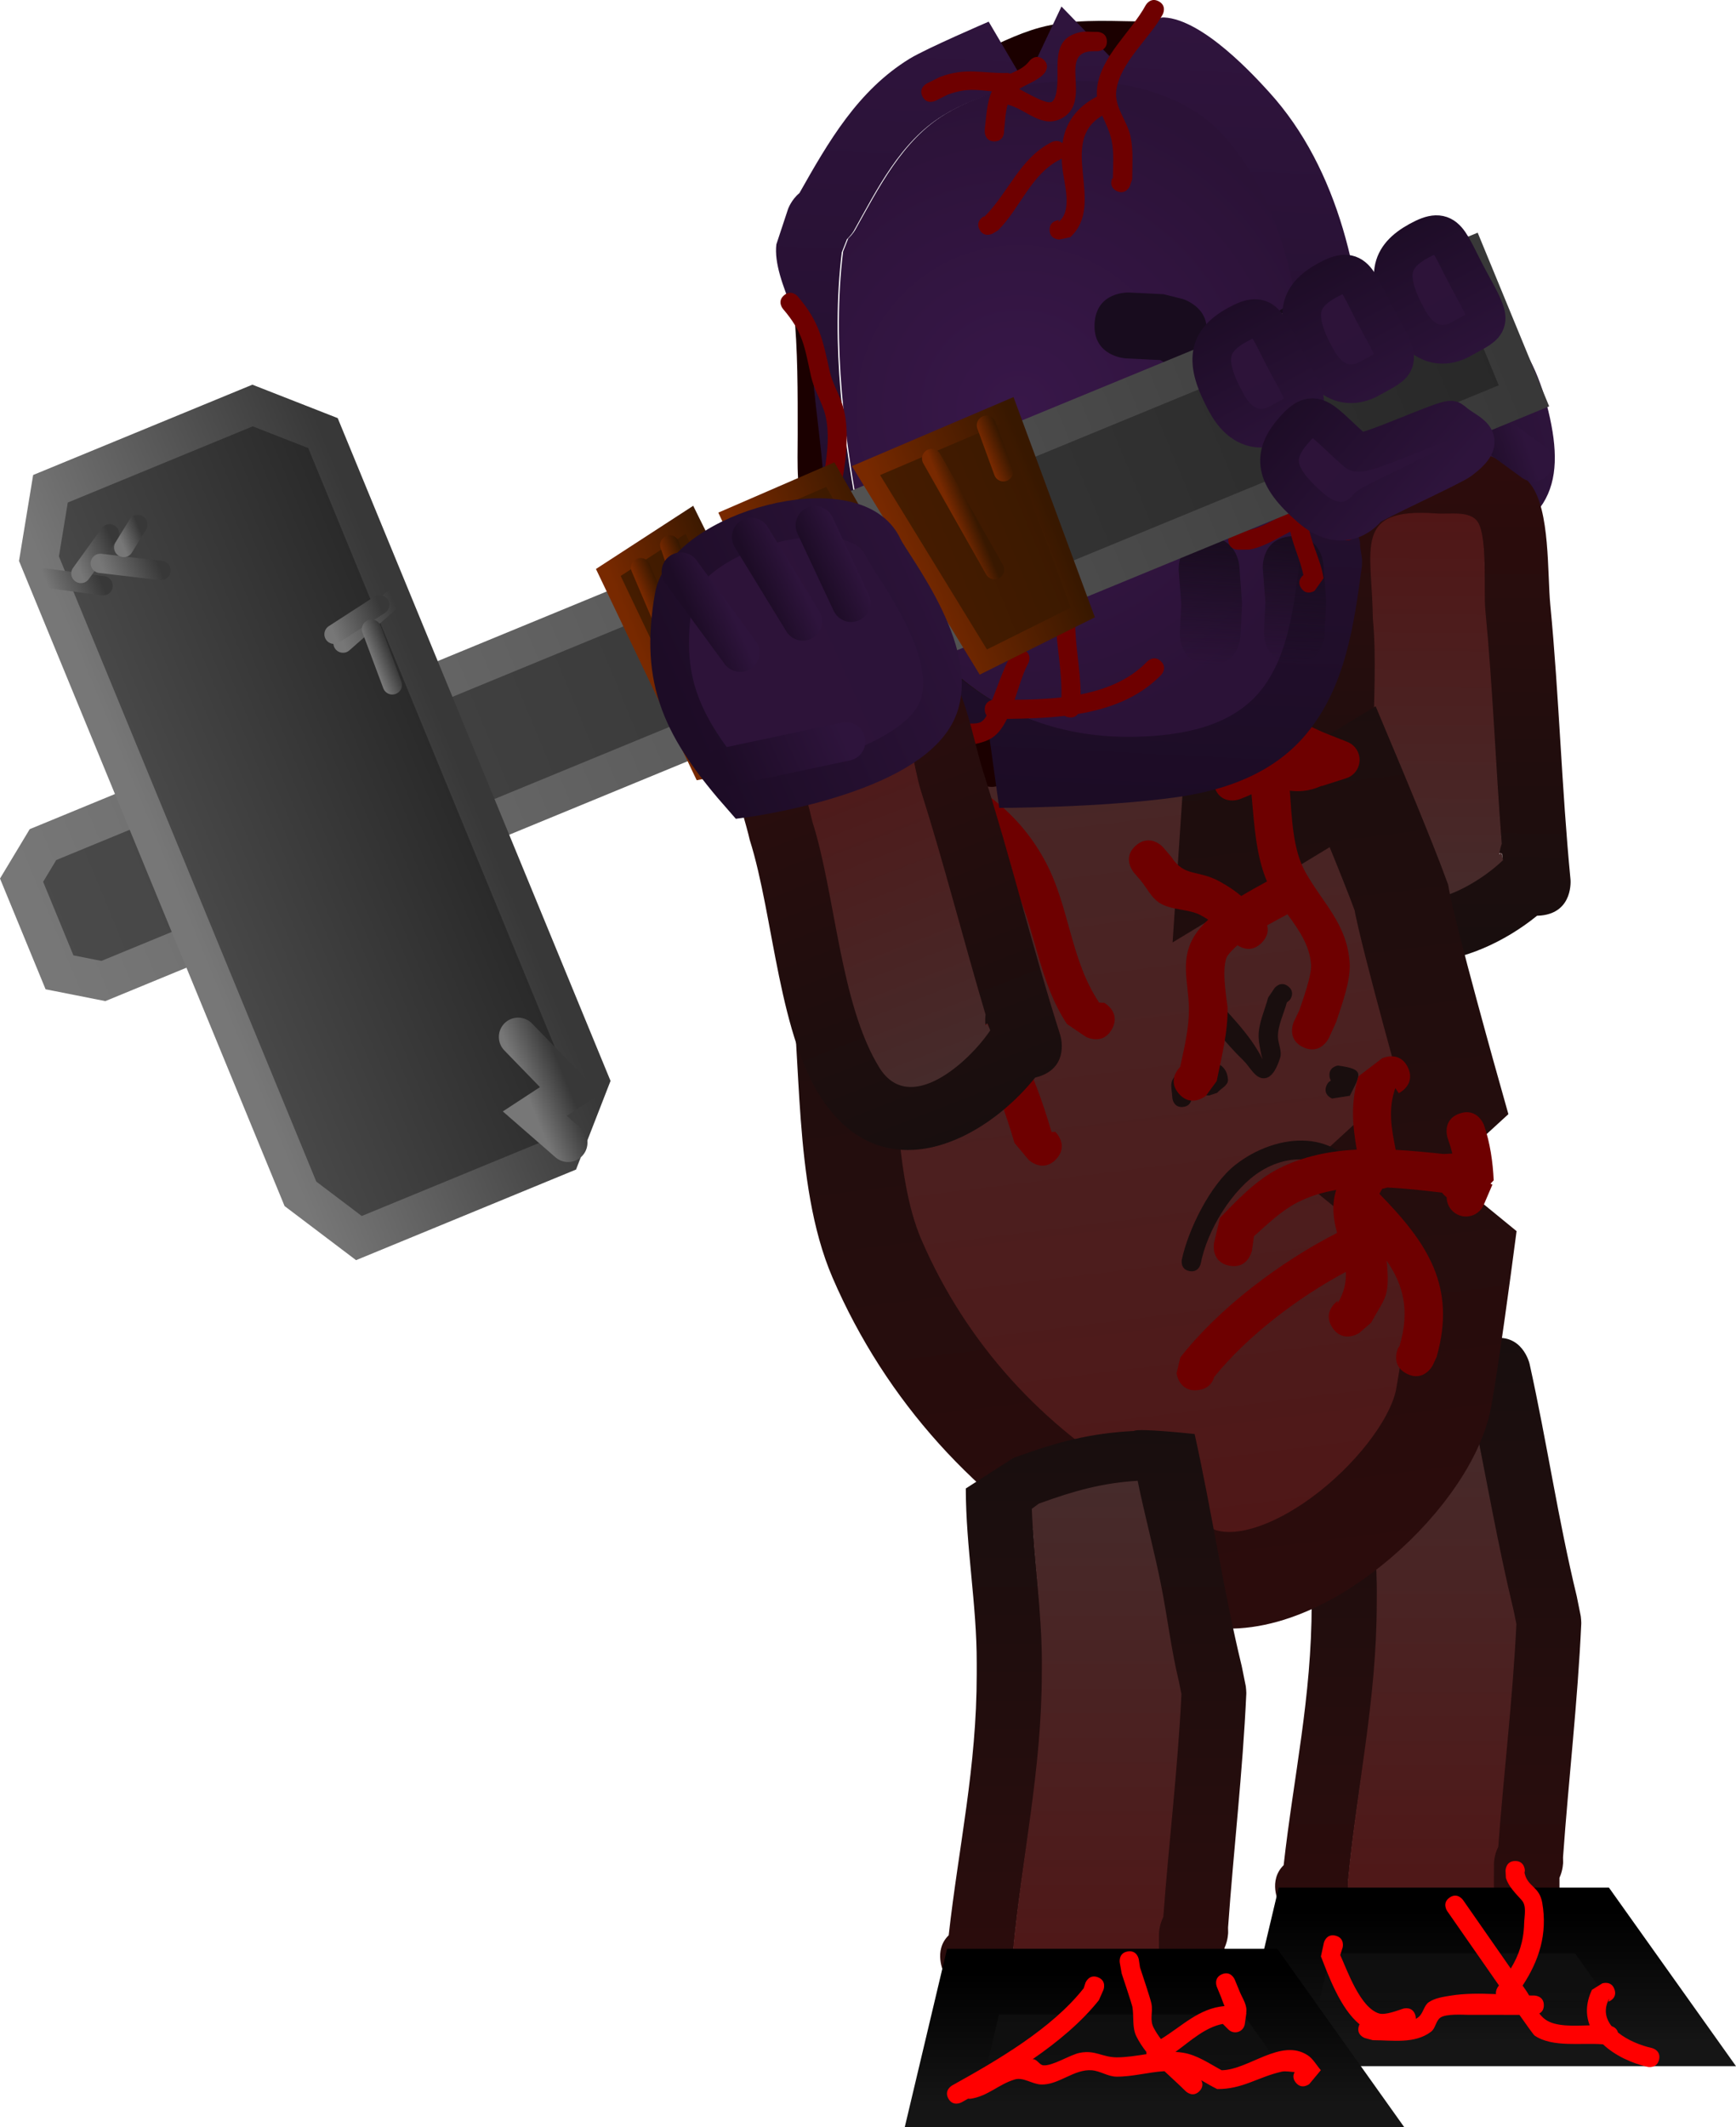 <svg version="1.1" xmlns="http://www.w3.org/2000/svg" xmlns:xlink="http://www.w3.org/1999/xlink" width="224.591" height="275.123" viewBox="0,0,224.591,275.123"><defs><linearGradient x1="325.975" y1="21.462" x2="353.26" y2="14.859" gradientUnits="userSpaceOnUse" id="color-1"><stop offset="0" stop-color="#2d1339"/><stop offset="1" stop-color="#2c1339"/></linearGradient><linearGradient x1="325.975" y1="21.462" x2="353.26" y2="14.859" gradientUnits="userSpaceOnUse" id="color-2"><stop offset="0" stop-color="#1d0c26"/><stop offset="1" stop-color="#2e143c"/></linearGradient><linearGradient x1="338.924" y1="88.063" x2="339.206" y2="21.141" gradientUnits="userSpaceOnUse" id="color-3"><stop offset="0" stop-color="#180e0e"/><stop offset="1" stop-color="#2e0c0c"/></linearGradient><linearGradient x1="338.851" y1="79.988" x2="339.062" y2="29.946" gradientUnits="userSpaceOnUse" id="color-4"><stop offset="0" stop-color="#462b2b"/><stop offset="1" stop-color="#501616"/></linearGradient><linearGradient x1="343.531" y1="21.01" x2="349.856" y2="18.794" gradientUnits="userSpaceOnUse" id="color-5"><stop offset="0" stop-color="#1d0c26"/><stop offset="1" stop-color="#2e143c"/></linearGradient><linearGradient x1="337.859" y1="136.636" x2="337.859" y2="220.538" gradientUnits="userSpaceOnUse" id="color-6"><stop offset="0" stop-color="#180e0e"/><stop offset="1" stop-color="#2e0c0c"/></linearGradient><linearGradient x1="338.358" y1="146.054" x2="338.358" y2="212.522" gradientUnits="userSpaceOnUse" id="color-7"><stop offset="0" stop-color="#462b2b"/><stop offset="1" stop-color="#501616"/></linearGradient><linearGradient x1="350.851" y1="210.755" x2="350.851" y2="227.81" gradientUnits="userSpaceOnUse" id="color-8"><stop offset="0" stop-color="#0d0d0d"/><stop offset="1" stop-color="#111111"/></linearGradient><linearGradient x1="350.851" y1="210.755" x2="350.851" y2="227.81" gradientUnits="userSpaceOnUse" id="color-9"><stop offset="0" stop-color="#000000"/><stop offset="1" stop-color="#151515"/></linearGradient><linearGradient x1="291.833" y1="35.218" x2="308.312" y2="168.572" gradientUnits="userSpaceOnUse" id="color-10"><stop offset="0" stop-color="#462b2b"/><stop offset="1" stop-color="#501616"/></linearGradient><linearGradient x1="292.022" y1="35.195" x2="308.501" y2="168.548" gradientUnits="userSpaceOnUse" id="color-11"><stop offset="0" stop-color="#190e0e"/><stop offset="1" stop-color="#2b0c0c"/></linearGradient><linearGradient x1="293.783" y1="-34.254" x2="288.811" y2="66.781" gradientUnits="userSpaceOnUse" id="color-12"><stop offset="0" stop-color="#2f143d"/><stop offset="1" stop-color="#1c0c25"/></linearGradient><radialGradient cx="284.988" cy="16.424" r="42.252" gradientUnits="userSpaceOnUse" id="color-13"><stop offset="0" stop-color="#381749"/><stop offset="1" stop-color="#2b1237"/></radialGradient><linearGradient x1="309.989" y1="33.176" x2="309.18" y2="49.603" gradientUnits="userSpaceOnUse" id="color-14"><stop offset="0" stop-color="#180c1e"/><stop offset="1" stop-color="#180c1e" stop-opacity="0"/></linearGradient><linearGradient x1="320.871" y1="32.966" x2="320.062" y2="49.394" gradientUnits="userSpaceOnUse" id="color-15"><stop offset="0" stop-color="#180c1e"/><stop offset="1" stop-color="#180c1e" stop-opacity="0"/></linearGradient><linearGradient x1="158.336" y1="83.404" x2="346.575" y2="5.888" gradientUnits="userSpaceOnUse" id="color-16"><stop offset="0" stop-color="#4a4a4a"/><stop offset="1" stop-color="#282828"/></linearGradient><linearGradient x1="158.336" y1="83.404" x2="346.575" y2="5.888" gradientUnits="userSpaceOnUse" id="color-17"><stop offset="0" stop-color="#777777"/><stop offset="1" stop-color="#383838"/></linearGradient><linearGradient x1="175.117" y1="77.113" x2="212.25" y2="61.822" gradientUnits="userSpaceOnUse" id="color-18"><stop offset="0" stop-color="#4a4a4a"/><stop offset="1" stop-color="#282828"/></linearGradient><linearGradient x1="175.117" y1="77.113" x2="212.25" y2="61.822" gradientUnits="userSpaceOnUse" id="color-19"><stop offset="0" stop-color="#777777"/><stop offset="1" stop-color="#383838"/></linearGradient><linearGradient x1="159.542" y1="40.129" x2="165.697" y2="37.594" gradientUnits="userSpaceOnUse" id="color-20"><stop offset="0" stop-color="#777777"/><stop offset="1" stop-color="#383838"/></linearGradient><linearGradient x1="162.926" y1="36.244" x2="167.897" y2="34.196" gradientUnits="userSpaceOnUse" id="color-21"><stop offset="0" stop-color="#777777"/><stop offset="1" stop-color="#383838"/></linearGradient><linearGradient x1="166.797" y1="38.249" x2="173.189" y2="35.617" gradientUnits="userSpaceOnUse" id="color-22"><stop offset="0" stop-color="#777777"/><stop offset="1" stop-color="#383838"/></linearGradient><linearGradient x1="168.706" y1="33.473" x2="171.31" y2="32.4" gradientUnits="userSpaceOnUse" id="color-23"><stop offset="0" stop-color="#777777"/><stop offset="1" stop-color="#383838"/></linearGradient><linearGradient x1="196.932" y1="45.482" x2="204.507" y2="42.362" gradientUnits="userSpaceOnUse" id="color-24"><stop offset="0" stop-color="#777777"/><stop offset="1" stop-color="#383838"/></linearGradient><linearGradient x1="196.061" y1="45.05" x2="202.453" y2="42.418" gradientUnits="userSpaceOnUse" id="color-25"><stop offset="0" stop-color="#777777"/><stop offset="1" stop-color="#383838"/></linearGradient><linearGradient x1="201.346" y1="49.063" x2="203.658" y2="48.111" gradientUnits="userSpaceOnUse" id="color-26"><stop offset="0" stop-color="#777777"/><stop offset="1" stop-color="#383838"/></linearGradient><linearGradient x1="248.363" y1="40.239" x2="257.359" y2="36.534" gradientUnits="userSpaceOnUse" id="color-27"><stop offset="0" stop-color="#777777"/><stop offset="1" stop-color="#383838"/></linearGradient><linearGradient x1="254.469" y1="37.586" x2="259.441" y2="35.539" gradientUnits="userSpaceOnUse" id="color-28"><stop offset="0" stop-color="#777777"/><stop offset="1" stop-color="#383838"/></linearGradient><linearGradient x1="258.668" y1="39.041" x2="266.243" y2="35.921" gradientUnits="userSpaceOnUse" id="color-29"><stop offset="0" stop-color="#777777"/><stop offset="1" stop-color="#383838"/></linearGradient><linearGradient x1="237.202" y1="50.787" x2="250.696" y2="45.231" gradientUnits="userSpaceOnUse" id="color-30"><stop offset="0" stop-color="#461c00"/><stop offset="1" stop-color="#3b1900"/></linearGradient><linearGradient x1="237.202" y1="50.787" x2="250.696" y2="45.231" gradientUnits="userSpaceOnUse" id="color-31"><stop offset="0" stop-color="#782900"/><stop offset="1" stop-color="#381800"/></linearGradient><linearGradient x1="253.641" y1="44.987" x2="270.212" y2="38.163" gradientUnits="userSpaceOnUse" id="color-32"><stop offset="0" stop-color="#461c00"/><stop offset="1" stop-color="#3b1900"/></linearGradient><linearGradient x1="253.641" y1="44.987" x2="270.212" y2="38.163" gradientUnits="userSpaceOnUse" id="color-33"><stop offset="0" stop-color="#782900"/><stop offset="1" stop-color="#381800"/></linearGradient><linearGradient x1="270.539" y1="37.613" x2="289.004" y2="30.01" gradientUnits="userSpaceOnUse" id="color-34"><stop offset="0" stop-color="#461c00"/><stop offset="1" stop-color="#3b1900"/></linearGradient><linearGradient x1="270.539" y1="37.613" x2="289.004" y2="30.01" gradientUnits="userSpaceOnUse" id="color-35"><stop offset="0" stop-color="#782900"/><stop offset="1" stop-color="#381800"/></linearGradient><linearGradient x1="256.085" y1="42.181" x2="259.162" y2="40.914" gradientUnits="userSpaceOnUse" id="color-36"><stop offset="0" stop-color="#782900"/><stop offset="1" stop-color="#381800"/></linearGradient><linearGradient x1="264.558" y1="45.198" x2="266.87" y2="44.246" gradientUnits="userSpaceOnUse" id="color-37"><stop offset="0" stop-color="#782900"/><stop offset="1" stop-color="#381800"/></linearGradient><linearGradient x1="276.534" y1="30.576" x2="278.846" y2="29.624" gradientUnits="userSpaceOnUse" id="color-38"><stop offset="0" stop-color="#782900"/><stop offset="1" stop-color="#381800"/></linearGradient><linearGradient x1="280.656" y1="22.096" x2="282.967" y2="21.144" gradientUnits="userSpaceOnUse" id="color-39"><stop offset="0" stop-color="#782900"/><stop offset="1" stop-color="#381800"/></linearGradient><linearGradient x1="238.783" y1="46.814" x2="241.094" y2="45.862" gradientUnits="userSpaceOnUse" id="color-40"><stop offset="0" stop-color="#782900"/><stop offset="1" stop-color="#381800"/></linearGradient><linearGradient x1="248.712" y1="53.108" x2="251.023" y2="52.156" gradientUnits="userSpaceOnUse" id="color-41"><stop offset="0" stop-color="#782900"/><stop offset="1" stop-color="#381800"/></linearGradient><linearGradient x1="239.249" y1="36.516" x2="241.56" y2="35.564" gradientUnits="userSpaceOnUse" id="color-42"><stop offset="0" stop-color="#782900"/><stop offset="1" stop-color="#381800"/></linearGradient><linearGradient x1="221.348" y1="105.386" x2="226.319" y2="103.339" gradientUnits="userSpaceOnUse" id="color-43"><stop offset="0" stop-color="#777777"/><stop offset="1" stop-color="#383838"/></linearGradient><linearGradient x1="294.526" y1="148.564" x2="294.526" y2="229.602" gradientUnits="userSpaceOnUse" id="color-44"><stop offset="0" stop-color="#180e0e"/><stop offset="1" stop-color="#2e0c0c"/></linearGradient><linearGradient x1="295.025" y1="155.119" x2="295.025" y2="221.587" gradientUnits="userSpaceOnUse" id="color-45"><stop offset="0" stop-color="#462b2b"/><stop offset="1" stop-color="#501616"/></linearGradient><linearGradient x1="307.947" y1="218.666" x2="307.947" y2="235.721" gradientUnits="userSpaceOnUse" id="color-46"><stop offset="0" stop-color="#0d0d0d"/><stop offset="1" stop-color="#111111"/></linearGradient><linearGradient x1="307.947" y1="218.666" x2="307.947" y2="235.721" gradientUnits="userSpaceOnUse" id="color-47"><stop offset="0" stop-color="#000000"/><stop offset="1" stop-color="#151515"/></linearGradient><linearGradient x1="279.892" y1="109.769" x2="255.737" y2="47.826" gradientUnits="userSpaceOnUse" id="color-48"><stop offset="0" stop-color="#180e0e"/><stop offset="1" stop-color="#2e0c0c"/></linearGradient><linearGradient x1="277.137" y1="102.206" x2="259.065" y2="55.861" gradientUnits="userSpaceOnUse" id="color-49"><stop offset="0" stop-color="#462b2b"/><stop offset="1" stop-color="#501616"/></linearGradient><linearGradient x1="334.703" y1="-7.831" x2="345.573" y2="11.917" gradientUnits="userSpaceOnUse" id="color-50"><stop offset="0" stop-color="#2d1339"/><stop offset="1" stop-color="#2c1339"/></linearGradient><linearGradient x1="334.703" y1="-7.831" x2="345.573" y2="11.917" gradientUnits="userSpaceOnUse" id="color-51"><stop offset="0" stop-color="#1d0c26"/><stop offset="1" stop-color="#2e143c"/></linearGradient><linearGradient x1="322.857" y1="-2.729" x2="333.726" y2="17.018" gradientUnits="userSpaceOnUse" id="color-52"><stop offset="0" stop-color="#2d1339"/><stop offset="1" stop-color="#2c1339"/></linearGradient><linearGradient x1="322.857" y1="-2.729" x2="333.726" y2="17.018" gradientUnits="userSpaceOnUse" id="color-53"><stop offset="0" stop-color="#1d0c26"/><stop offset="1" stop-color="#2e143c"/></linearGradient><linearGradient x1="311.227" y1="3.02" x2="322.096" y2="22.768" gradientUnits="userSpaceOnUse" id="color-54"><stop offset="0" stop-color="#2d1339"/><stop offset="1" stop-color="#2c1339"/></linearGradient><linearGradient x1="311.227" y1="3.02" x2="322.096" y2="22.768" gradientUnits="userSpaceOnUse" id="color-55"><stop offset="0" stop-color="#1d0c26"/><stop offset="1" stop-color="#2e143c"/></linearGradient><linearGradient x1="317.728" y1="17.512" x2="334.742" y2="32.299" gradientUnits="userSpaceOnUse" id="color-56"><stop offset="0" stop-color="#2d1339"/><stop offset="1" stop-color="#2c1339"/></linearGradient><linearGradient x1="317.728" y1="17.512" x2="334.742" y2="32.299" gradientUnits="userSpaceOnUse" id="color-57"><stop offset="0" stop-color="#1d0c26"/><stop offset="1" stop-color="#2e143c"/></linearGradient><linearGradient x1="240.029" y1="52.656" x2="278.826" y2="35.239" gradientUnits="userSpaceOnUse" id="color-58"><stop offset="0" stop-color="#2d1339"/><stop offset="1" stop-color="#2c1339"/></linearGradient><linearGradient x1="240.029" y1="52.656" x2="278.826" y2="35.239" gradientUnits="userSpaceOnUse" id="color-59"><stop offset="0" stop-color="#1d0c26"/><stop offset="1" stop-color="#2e143c"/></linearGradient><linearGradient x1="242.737" y1="43.803" x2="247.299" y2="41.755" gradientUnits="userSpaceOnUse" id="color-60"><stop offset="0" stop-color="#1d0c26"/><stop offset="1" stop-color="#2e143c"/></linearGradient><linearGradient x1="251.339" y1="39.545" x2="255.9" y2="37.497" gradientUnits="userSpaceOnUse" id="color-61"><stop offset="0" stop-color="#1d0c26"/><stop offset="1" stop-color="#2e143c"/></linearGradient><linearGradient x1="258.589" y1="37.579" x2="263.151" y2="35.532" gradientUnits="userSpaceOnUse" id="color-62"><stop offset="0" stop-color="#1d0c26"/><stop offset="1" stop-color="#2e143c"/></linearGradient><linearGradient x1="247.313" y1="64.461" x2="261.841" y2="57.939" gradientUnits="userSpaceOnUse" id="color-63"><stop offset="0" stop-color="#1d0c26"/><stop offset="1" stop-color="#2e143c"/></linearGradient></defs><g transform="translate(-153.091,36.386)"><g data-paper-data="{&quot;isPaintingLayer&quot;:true}" fill-rule="nonzero" stroke-linejoin="miter" stroke-miterlimit="10" stroke-dasharray="" stroke-dashoffset="0" style="mix-blend-mode: normal"><g><path d="M324.073,22.885c-2.289,-9.46 4.662,-15.409 12.197,-17.233c7.535,-1.823 12.413,2.226 14.702,11.686c2.289,9.46 -0.555,12.49 -8.089,14.313c-7.535,1.823 -16.52,0.694 -18.809,-8.766z" fill="url(#color-1)" stroke="url(#color-2)" stroke-width="5" stroke-linecap="butt"/><g stroke="none" stroke-width="0.5" stroke-linecap="butt"><path d="M347.299,72.588c-0.777,-9.969 -1.166,-19.967 -2.132,-29.951c-0.229,-2.368 0.332,-9.294 -0.902,-11.301c-0.968,-1.573 -3.578,-1.022 -5.42,-1.154c-10.779,-0.77 -8.16,4.428 -8.045,13.611c0.948,9.725 -1.493,23.452 1.736,32.566c2.494,7.042 11.489,1.697 14.934,-1.664c-0.019,-0.227 -0.038,-0.454 -0.056,-0.681l-0.408,-0.065c0,0 0.028,-0.612 0.294,-1.361zM351.945,82.044c-8.289,6.736 -21.848,10.093 -27.296,-2.439c-4.124,-9.486 -1.372,-25.006 -2.365,-35.344c-0.06,-4.313 -1.291,-12.447 0.601,-16.368c4.064,-8.421 22.63,-8.993 28.254,-1.603c2.516,3.306 2.123,11.463 2.516,15.526c1.146,11.85 1.465,23.731 2.616,35.546c0,0 0.411,4.244 -3.833,4.655c-0.17,0.016 -0.334,0.025 -0.492,0.028z" fill="url(#color-3)"/><path d="M347.075,74.104l0.265,-0.244c0.019,0.227 0.182,0.763 0.201,0.99c-3.445,3.361 -12.555,8.716 -15.05,1.674c-3.228,-9.114 -0.84,-23.146 -1.788,-32.871c-0.115,-9.183 -2.634,-14.411 8.145,-13.641c1.843,0.132 4.491,-0.414 5.459,1.159c1.235,2.007 0.715,8.95 0.944,11.318c0.966,9.984 1.348,20.283 2.125,30.252c-0.266,0.749 -0.301,1.364 -0.301,1.364z" data-paper-data="{&quot;noHover&quot;:false,&quot;origItem&quot;:[&quot;Path&quot;,{&quot;applyMatrix&quot;:true,&quot;segments&quot;:[[[616.01757,324.85208],[0.42222,0.19775],[-5.862,-0.10908]],[[598.41748,324.4053],[5.88139,0],[-1.39497,0]],[[591.77102,324.29391],[1.24103,-0.60726],[-0.97287,0.47604]],[[590.7917,327.39212],[0.18086,-1.06789],[-1.058,6.24707]],[[598.28123,332.85556],[-5.36576,-0.45131],[5.72909,-0.0041]],[[617.38488,333.68111],[-5.50117,1.3696],[4.2505,-1.05822]],[[617.25671,324.87154],[1.76693,2.20033],[-0.1335,-0.00169]],[[616.85624,324.86607],[0.13349,0.00196],[0,0]],[616.79521,325.10061]],&quot;closed&quot;:true}]}" fill="url(#color-4)"/></g><path d="M341.923,16.42l9.542,6.964" fill="none" stroke="url(#color-5)" stroke-width="5" stroke-linecap="round"/></g><g stroke-linecap="butt"><g><g data-paper-data="{&quot;index&quot;:null}" stroke="none" stroke-width="0.5"><path d="M319.669,211.9l-1.139,-2.235c0,0 -1.415,-2.83 0.631,-4.833c1.293,-11.555 3.625,-21.667 3.625,-33.78c0,0 0,-4.264 4.264,-4.264c4.264,0 4.264,4.264 4.264,4.264c0,0 0,4.264 -4.264,4.264c-4.264,0 -4.264,-4.264 -4.264,-4.264v-1.412c0.018,-7.57 -1.407,-14.976 -1.412,-22.589c0,0 0,-4.066 3.97,-4.257l2.602,-1.633c5.721,-2.074 10.28,-3.181 15.969,-3.473c0.478,-0.4 1.119,-0.727 1.976,-0.918c4.162,-0.925 5.087,3.237 5.087,3.237c2.218,9.982 3.69,20.116 6.099,30.039l0.508,2.521c0,0 0.039,0.197 0.058,0.513c0.029,0.316 0.02,0.516 0.02,0.516c-0.461,10.134 -1.64,20.124 -2.359,30.228l0.011,0.637c0,0 0,0.981 -0.471,2.002c0,1.372 0,2.744 0,4.116v4.108c0.067,1.447 -0.417,2.419 -1.065,3.071c-0.595,0.7 -1.524,1.263 -2.971,1.316c-12.517,1.058 -23.348,5.024 -31.138,-7.176zM346.316,204.463c0,0 0,-1.086 0.548,-2.163c0.71,-9.548 1.798,-18.999 2.256,-28.577l-0.331,-1.669c-2.063,-8.537 -3.454,-17.219 -5.209,-25.832c-4.495,0.277 -8.007,1.233 -12.72,2.953l-0.902,0.67c0.261,6.637 1.341,13.138 1.355,19.794v1.412c0,12.643 -2.647,23.572 -3.786,35.719l0.021,0.988c0,0 0,0.205 -0.045,0.526c4.363,5.943 11.645,3.969 18.812,2.795c0,-2.492 0,-5.358 0,-6.615z" fill="url(#color-6)"/><path d="M346.358,211.244c-7.167,1.174 -14.55,3.143 -18.913,-2.801c0.045,-0.321 0.044,-0.526 0.044,-0.526l-0.023,-0.988c1.139,-12.147 3.738,-23.365 3.738,-36.008l0.01,-1.42c-0.014,-6.656 -1.04,-13.183 -1.302,-19.82l0.907,-0.671c4.713,-1.72 8.293,-2.679 12.787,-2.956c1.755,8.614 3.259,17.367 5.323,25.904l0.342,1.688c-0.458,9.578 -1.638,19.266 -2.348,28.815c-0.548,1.076 -0.556,2.165 -0.556,2.165c0,1.257 -0.01,4.127 -0.01,6.618z" data-paper-data="{&quot;noHover&quot;:false,&quot;origItem&quot;:[&quot;Path&quot;,{&quot;applyMatrix&quot;:true,&quot;segments&quot;:[[[329.34589,196.45675],[0,0.36854],[0,0]],[[329.50667,195.82278],[-0.16078,0.31546],[0.20811,-2.79922]],[[330.16794,187.44507],[-0.13425,2.80784],[0,0]],[[330.07085,186.95568],[0,0],[-0.60488,-2.50272]],[[328.54369,179.3825],[0.51447,2.5252],[-1.31764,0.08123]],[[324.81473,180.24814],[1.38162,-0.50411],[0,0]],[[324.55041,180.44449],[0,0],[0.07662,1.9458]],[[324.94774,186.24748],[-0.00418,-1.95127],[0,0]],[[324.94774,186.66137],[0,0],[0,3.7065]],[[323.83783,197.13298],[0.33393,-3.56105],[0,0]],[323.84403,197.42249],[[323.83081,197.57676],[0.01322,-0.09403],[1.27911,1.74231]],[[329.34589,198.39616],[-2.10106,0.34423],[0,-0.73049]]],&quot;closed&quot;:true}]}" fill="url(#color-7)"/></g><path d="M318.416,226.577l3.462,-14.589h37.177l10.385,14.589z" fill="url(#color-8)" stroke="url(#color-9)" stroke-width="8.5"/></g><path d="M325.889,213.955c1.212,0.306 0.906,1.518 0.906,1.518l-0.313,0.978c0.922,2.037 2.575,6.792 5.008,7.554c0.843,0.264 2.532,-0.432 3.148,-0.621c0,0 1.197,-0.359 1.556,0.838c0.054,0.179 0.073,0.34 0.066,0.483c0.148,-0.078 0.284,-0.17 0.405,-0.276c0.571,-0.502 0.651,-1.465 1.285,-1.885c0.816,-0.542 1.85,-0.681 2.816,-0.839c1.85,-0.303 3.859,-0.28 5.863,-0.196c-0.072,-0.525 0.275,-0.97 0.275,-0.97c0.039,-0.05 0.077,-0.099 0.115,-0.149c-1.902,-2.731 -3.803,-5.461 -5.705,-8.192l-0.999,-1.435c0,0 -0.714,-1.026 0.311,-1.74c1.026,-0.714 1.74,0.311 1.74,0.311c1.779,2.555 4.116,5.91 6.177,8.869c1.043,-1.726 1.67,-3.506 1.728,-5.82c0.026,-1.015 0.36,-2.274 -0.319,-3.029c-0.781,-0.868 -1.674,-1.741 -2.036,-2.852l-0.048,-0.957c0,0 0,-1.25 1.25,-1.25c1.25,0 1.25,1.25 1.25,1.25l-0.048,0.271c0.409,1.886 1.912,1.705 2.293,3.87c0.714,4.061 -0.429,7.518 -2.538,10.718c0.148,0.212 0.292,0.42 0.433,0.622c0.146,0.21 0.28,0.432 0.407,0.66c0.221,0.004 0.44,0.006 0.657,0.006c0,0 1.25,0 1.25,1.25c0,0.598 -0.286,0.91 -0.584,1.072c0.231,0.304 0.494,0.577 0.809,0.799c1.305,0.92 3.644,0.804 5.712,0.734c-0.524,-1.344 -0.52,-2.89 0.29,-4.597l1.337,-0.832c0,0 1.186,-0.395 1.581,0.791c0.395,1.186 -0.791,1.581 -0.791,1.581l0.109,-0.422c-0.753,1.396 -0.476,2.601 0.306,3.583c0.267,0.091 0.692,0.312 0.818,0.816c1.254,1.026 3.021,1.713 4.374,2.008c0,0 1.22,0.271 0.949,1.491c-0.271,1.22 -1.491,0.949 -1.491,0.949c-2.072,-0.467 -4.231,-1.472 -5.758,-2.909c-2.782,-0.247 -6.503,0.458 -8.853,-1.134c-0.14,-0.095 -1.125,-1.48 -1.966,-2.68c-2.176,0.002 -4.352,0.004 -6.528,-0.001c-0.699,-0.002 -3.006,-0.175 -3.728,0.378c-0.568,0.435 -0.602,1.365 -1.171,1.799c-2.13,1.624 -5.07,1.098 -7.542,1.098l-1.009,-0.269c0,0 -1.186,-0.395 -0.791,-1.581c0.025,-0.074 0.053,-0.143 0.083,-0.205c-2.496,-2.045 -4.02,-6.296 -4.994,-8.779l0.382,-1.774c0,0 0.306,-1.212 1.518,-0.906z" fill="#ff0000" stroke="none" stroke-width="0.5"/></g><g stroke-linecap="butt"><path d="M270.609,64.383c7.57,-6.266 3.848,-23.769 13.318,-27.216c12.361,-4.499 29.689,10.08 29.689,10.08l-1.784,26.674l16.273,-9.865c0,0 4.484,10.678 6.262,15.552c0.872,5.038 6.808,26.089 6.808,26.089l-10.709,9.811l12.176,9.958c0,0 -1.807,13.673 -2.787,18.973c-1.971,10.659 -19.86,26.795 -31.47,22.977c-2.549,-0.838 -8.84,-5.163 -11.116,-6.664c-13.549,-7.861 -24.374,-19.652 -30.723,-34.363c-4.493,-10.41 -3.495,-26.219 -5.032,-37.489c-1.331,-9.755 -2.286,-11.348 -0.693,-21.462c1.039,-0.377 10.66,8.482 10.66,8.482z" data-paper-data="{&quot;noHover&quot;:false,&quot;origItem&quot;:[&quot;Path&quot;,{&quot;applyMatrix&quot;:true,&quot;segments&quot;:[[[676.95363,327.53763],[0.52277,-0.13029],[-1.28111,4.82322]],[[677.42355,343.54993],[-0.15471,-4.79615],[0.17873,5.54086]],[[677.97299,361.88541],[-1.65452,-5.27281],[2.33812,7.45136]],[[691.0677,380.04187],[-6.17325,-4.49245],[1.0278,0.84204]],[[696.10429,383.8304],[-1.19344,-0.53461],[5.43667,2.43539]],[[712.45871,374.29465],[-1.49146,5.06858],[2.76649,-9.40165]],[[713.03049,342.71279],[0.65934,9.6801],[-2.73024,-10.85366]],[[690.81498,319.65452],[14.83008,-3.71801],[-4.76467,1.19454]],[[677.83852,327.16594],[3.98524,-2.65696],[0,0]]],&quot;closed&quot;:true}],&quot;index&quot;:null}" fill="url(#color-10)" stroke="url(#color-11)" stroke-width="12.5"/><path d="M289.727,113.525c-1.71,1.824 -3.534,0.114 -3.534,0.114l-1.853,-2.207c-1.083,-3.659 -2.224,-6.971 -4.032,-10.353c-1.884,-3.524 -4.541,-6.595 -4.793,-10.754c-0.36,-5.934 3.206,-10.768 5.967,-15.708c0,0 0.113,-0.202 0.332,-0.449c-3.074,-3.829 -7.385,-6.293 -12.192,-7.329c0.002,0.565 -0.217,1.204 -0.916,1.806c-1.894,1.631 -3.526,-0.263 -3.526,-0.263l-1.665,-4.643c2.522,-3.815 4.159,-4.763 8.718,-5.088c0,0 2.497,-0.129 2.626,2.368c0.049,0.941 -0.276,1.545 -0.698,1.933c6.029,2.146 11.128,6.285 14.254,12.234c3.065,5.832 3.16,12.543 6.875,18.091l0.658,0.027c0,0 2.197,1.193 1.005,3.39c-1.193,2.197 -3.39,1.005 -3.39,1.005l-2.437,-1.653c-3.512,-5.318 -3.957,-11.436 -6.435,-17.065c-1.603,2.559 -3.524,5.435 -4.057,8.169c-0.905,4.641 2.039,7.731 4.085,11.574c1.96,3.682 3.235,7.309 4.416,11.288l0.479,-0.02c0,0 1.824,1.71 0.114,3.534zM267.744,66.408l0.102,-0.107c-0.01,-0.006 -0.019,-0.012 -0.029,-0.018c-0.024,0.041 -0.049,0.083 -0.073,0.125z" fill="#6e0000" stroke="none" stroke-width="0.5"/><path d="M329.584,120.278c-1.241,0.153 -1.394,-1.087 -1.394,-1.087l0.156,0.187c-0.315,-0.479 -0.63,-0.957 -0.945,-1.436c-1.856,-4.93 -7.053,-5.413 -11.141,-2.903c-3.771,2.316 -7.015,7.732 -7.824,11.982c0,0 -0.247,1.225 -1.472,0.979c-1.225,-0.247 -0.979,-1.472 -0.979,-1.472c0.806,-3.826 3.647,-9.659 6.867,-12.218c5.383,-4.278 13.83,-4.983 16.769,2.484c0.269,0.4 0.538,0.8 0.807,1.2l0.243,0.89c0,0 0.153,1.241 -1.087,1.394z" fill="#190e0e" stroke="none" stroke-width="0.5"/><path d="M319.747,91.176c0.986,0.769 0.217,1.754 0.217,1.754l-0.392,0.339c-0.356,1.35 -1.2,3.033 -1.151,4.463c0.032,0.906 0.563,1.845 0.279,2.706c-0.347,1.052 -0.932,2.551 -2.038,2.626c-1.183,0.08 -1.855,-1.482 -2.71,-2.303c-2.369,-2.277 -4.418,-5.054 -6.581,-7.529c0,0 -0.823,-0.941 0.118,-1.764c0.941,-0.823 1.764,0.118 1.764,0.118c2.504,2.864 5.472,5.611 7.163,8.99c0.098,0.195 -0.129,-0.418 -0.167,-0.633c-0.128,-0.734 -0.306,-1.466 -0.328,-2.211c-0.051,-1.72 0.804,-3.469 1.233,-5.101l0.839,-1.24c0,0 0.769,-0.986 1.754,-0.217z" fill="#190e0e" stroke="none" stroke-width="0.5"/><path d="M308.153,104.196c-0.023,-0.182 -0.015,-0.341 0.014,-0.479c-0.546,0.369 -1.086,0.908 -0.915,1.66c0,0 0.153,1.241 -1.087,1.394c-1.241,0.153 -1.394,-1.087 -1.394,-1.087c-0.141,-1.941 -0.58,-2.263 1.246,-3.746c1.588,-1.29 5.751,-1.898 5.941,1.322c0.043,0.729 -0.932,1.125 -1.398,1.687l-1.014,0.337c0,0 -1.241,0.153 -1.394,-1.087z" fill="#190e0e" stroke="none" stroke-width="0.5"/><path d="M300.058,72.953c1.894,-1.631 3.526,0.263 3.526,0.263l1.057,1.235c1.681,2.627 3.407,1.594 6.28,3.186c1.183,0.655 2.01,1.236 2.749,1.858c1.158,-0.695 2.315,-1.326 3.337,-1.883c-1.468,-3.419 -1.658,-7.553 -2.009,-11.279c-0.158,0.065 -0.312,0.135 -0.459,0.212l-1.046,0.421c0,0 -2.333,0.899 -3.232,-1.433c-0.544,-1.412 0.095,-2.298 0.685,-2.778c-0.612,-0.2 -1.236,-0.679 -1.506,-1.749c-0.612,-2.424 1.812,-3.036 1.812,-3.036c2.305,-0.579 6.148,-1.706 8.393,-1.391c1.855,0.26 3.502,1.329 5.253,1.993l2.458,0.971c0.846,0.315 1.491,1.079 1.609,2.037c0.152,1.229 -0.616,2.36 -1.765,2.702l-3.132,0.997l-0.011,-0.033c-0.071,0.032 -0.142,0.063 -0.213,0.093c-1.405,0.591 -2.663,0.687 -3.888,0.533c0.273,3.526 0.365,7.608 2.034,10.563c2.292,4.06 5.353,6.657 5.709,11.664c0.168,2.368 -1.035,5.481 -1.753,7.708l-0.926,2.034c0,0 -1.055,2.266 -3.321,1.211c-2.266,-1.055 -1.211,-3.321 -1.211,-3.321l0.703,-1.467c0.402,-1.231 1.61,-4.465 1.516,-5.894c-0.165,-2.491 -1.605,-4.532 -3.053,-6.512c-0.784,0.418 -1.695,0.897 -2.624,1.423c0.163,0.634 0.096,1.433 -0.693,2.242c-1.255,1.287 -2.533,0.745 -3.152,0.34c-0.48,0.415 -0.899,0.842 -1.226,1.278c-1.012,1.352 -0.062,6.331 -0.054,6.749c0.062,3.204 -0.78,6.424 -1.407,9.538l-1.379,1.882c0,0 -1.894,1.631 -3.526,-0.263c-1.417,-1.646 -0.173,-3.093 0.177,-3.445c0.537,-2.511 1.191,-5.137 1.134,-7.695c-0.076,-3.405 -1.229,-6.284 0.832,-9.446c0.43,-0.66 1.002,-1.296 1.665,-1.905c-0.263,-0.172 -0.549,-0.346 -0.864,-0.523c-1.669,-0.936 -3.891,-0.632 -5.489,-1.686c-1.038,-0.684 -1.59,-1.911 -2.385,-2.866l-0.869,-1.002c0,0 -1.631,-1.894 0.263,-3.526z" fill="#6e0000" stroke="none" stroke-width="0.5"/><path d="M324.674,104.087c0.14,-0.394 0.364,-0.61 0.602,-0.722c-0.086,-0.143 -0.151,-0.323 -0.179,-0.55c-0.153,-1.241 1.087,-1.394 1.087,-1.394c3.532,0.474 2.942,1.096 1.531,3.908l-2.281,0.353c0,0 -1.178,-0.418 -0.76,-1.596z" fill="#190e0e" stroke="none" stroke-width="0.5"/><path d="M335.233,101.664c1.075,2.257 -1.181,3.332 -1.181,3.332l-0.447,-0.66c-0.973,2.802 -0.488,5.238 0.053,7.984c2.073,0.111 4.142,0.319 6.17,0.536l1.155,-0.056c-0.167,-0.675 -0.373,-1.34 -0.606,-1.992c0,0 -0.82,-2.362 1.542,-3.181c2.362,-0.82 3.181,1.542 3.181,1.542c0.77,2.273 1.124,4.696 1.234,7.094l-0.421,0.442l0.257,0.11l-1.102,2.57c-0.331,0.811 -1.079,1.424 -2.01,1.539c-1.37,0.169 -2.618,-0.804 -2.788,-2.175c-0.012,-0.101 -0.019,-0.201 -0.019,-0.3c-0.234,-0.169 -0.431,-0.37 -0.6,-0.595c-2.285,-0.265 -4.688,-0.551 -7.091,-0.66c-0.171,0.062 -0.361,0.111 -0.571,0.145c-0.021,0.003 -0.042,0.007 -0.063,0.01c-0.145,0.224 -0.27,0.444 -0.377,0.66c6.169,6.308 9.998,11.932 7.407,21.073l-0.498,1.085c0,0 -1.121,2.235 -3.356,1.113c-2.235,-1.121 -1.113,-3.356 -1.113,-3.356l0.164,-0.234c1.387,-4.664 0.458,-7.967 -1.675,-11.045c0.036,0.252 0.065,0.511 0.084,0.777c0.28,3.982 -0.308,4.025 -2.082,7.245l-1.547,1.345c0,0 -2.082,1.384 -3.466,-0.698c-1.384,-2.082 0.698,-3.466 0.698,-3.466l-0.023,0.332c0.874,-1.441 1.125,-2.781 1.066,-4.08c-6.132,3.27 -12.709,8.251 -17.035,13.592c-0.194,0.708 -0.717,1.53 -2.077,1.698c-2.481,0.307 -2.788,-2.175 -2.788,-2.175l0.485,-2.047c5.047,-6.449 12.985,-12.381 20.277,-16.106c-0.439,-1.671 -0.719,-3.409 -0.177,-5.342c0.02,-0.071 0.042,-0.142 0.066,-0.211c-1.783,0.304 -3.5,0.824 -5.096,1.654c-1.99,1.034 -3.897,2.841 -5.542,4.334l-0.26,1.843c0,0 -0.494,2.451 -2.945,1.957c-2.451,-0.494 -1.957,-2.945 -1.957,-2.945l0.763,-3.233c2.211,-2.287 4.663,-4.883 7.572,-6.36c3.178,-1.613 6.612,-2.289 10.12,-2.47c-0.533,-3.221 -0.821,-5.996 0.227,-9.477l3.059,-2.331c0,0 2.257,-1.075 3.332,1.181z" fill="#6e0000" stroke="none" stroke-width="0.5"/></g><g stroke="none" stroke-width="0.5" stroke-linecap="butt"><path d="M322.57,32.541c-2.236,-1.118 -1.118,-3.354 -1.118,-3.354l0.788,-1.468c2.758,-3.425 1.586,-5.501 1.575,-9.763c0,0 0,-2.5 2.5,-2.5c2.5,0 2.5,2.5 2.5,2.5c-0.006,2.162 0.681,4.308 0.52,6.464c-0.24,3.209 -1.354,4.001 -3.149,6.369l-0.263,0.634c0,0 -1.118,2.236 -3.354,1.118z" fill="#1b0000"/><path d="M278.048,56.133c0.15,-0.1 0.32,-0.192 0.514,-0.275c2.298,-0.985 3.283,1.313 3.283,1.313l0.84,1.97l1.031,2.836c0.11,0.282 0.17,0.588 0.17,0.909c0,1.381 -1.119,2.5 -2.5,2.5c-0.755,0 -1.432,-0.335 -1.891,-0.864l-1.83,-2.091l0.028,-0.025l-0.089,-0.047c-0.482,-0.838 -1.544,-1.479 -2.511,-1.451c0,0 -2.488,-0.249 -2.239,-2.736c0.249,-2.488 2.736,-2.239 2.736,-2.239c0.798,0.127 1.657,0.077 2.456,0.202z" fill="#1b0000"/><path d="M261.485,33.592c-2.236,1.118 -3.354,-1.118 -3.354,-1.118l-0.611,-1.241c-1.487,-3.87 -1.232,-7.341 -1.23,-11.438c0.003,-5.365 0.028,-10.964 -0.513,-16.304c0,0 -0.249,-2.488 2.239,-2.736c2.488,-0.249 2.736,2.239 2.736,2.239c0.545,5.509 0.535,11.266 0.538,16.802c0.002,3.352 -0.438,6.478 0.872,9.581l0.44,0.861c0,0 1.118,2.236 -1.118,3.354z" fill="#1b0000"/><path d="M284.57,-23.209c-1.15,-0.377 -2.299,-0.753 -3.449,-1.13c0,0 -0.237,-0.079 -0.536,-0.262c-0.532,0.158 -2.312,0.518 -3.096,-1.444c-0.928,-2.321 1.393,-3.25 1.393,-3.25c2.934,-1.171 5.626,-2.673 8.695,-3.511c4.087,-1.116 8.286,-0.88 12.469,-0.815l3.395,1.481c0,0 2.276,1.035 1.241,3.31c-1.035,2.276 -3.31,1.241 -3.31,1.241l-3.408,2.333c-3.392,0.073 -5.79,-3.62 -9.104,-2.718c-0.071,0.019 -0.142,0.039 -0.213,0.059l0.279,0.056c1.168,0.21 2.055,1.232 2.055,2.461c0,1.381 -1.119,2.5 -2.5,2.5c-0.074,0 -0.147,-0.003 -0.219,-0.009l-3.388,-0.261l0.01,-0.133z" fill="#1b0000"/><g><path d="M261.996,-3.758c-1.438,11.821 0.194,24.39 2.478,36.062c6.016,15.737 17.368,26.87 35.308,26.424c5.611,-0.139 12.035,-1.173 15.873,-5.788c3.744,-4.501 4.378,-11.099 5.106,-16.725l-0.23,-2.382c0.338,-6.868 0.741,-13.685 0.648,-20.562c-0.117,-10.943 -2.619,-23.582 -10.22,-32.02c-8.057,-8.945 -25.857,-8.806 -35.848,-2.707c-5.533,3.377 -8.532,9.513 -11.555,14.91c0,0 -0.307,0.545 -0.895,1.1zM329.278,36.853c-1.015,7.579 -2.102,15.546 -7.173,21.666c-4.238,5.115 -10.495,7.313 -16.775,8.192c-9.878,1.383 -22.968,1.386 -22.968,1.386l-1.405,-10.074l-9.224,2.722c0,0 -5.612,-6.888 -7.31,-11.375c-0.848,-4.23 -5.674,-15.528 -4.877,-19.279c0.721,-3.39 -1.099,-13.934 -1.262,-17.905c-0.202,-4.913 -5.331,-12.174 -4.753,-16.969l1.512,-4.573c0,0 0.426,-1.203 1.471,-2.059c3.741,-6.617 7.546,-13.265 14.265,-17.385c2.168,-1.329 10.219,-4.784 10.219,-4.784l4.708,8.001l4.709,-9.962l7.76,8.01c0,0 3.017,-6.721 5.514,-6.595c5.066,0.255 11.809,7.699 13.591,9.657c9.076,9.97 12.225,24.607 12.427,37.634c0.047,3.632 -5.554,10.927 -5.694,14.542c-0.132,3.406 5.205,3.134 5.037,6.552l0.238,1.545c0,0 0.024,0.204 0.016,0.528c0.002,0.324 -0.025,0.528 -0.025,0.528z" data-paper-data="{&quot;index&quot;:null}" fill="url(#color-12)"/><path d="M262.832,-5.549c0.588,-0.555 0.899,-1.105 0.899,-1.105c3.023,-5.397 6.087,-11.581 11.62,-14.958c9.991,-6.099 27.942,-6.23 35.999,2.715c7.6,8.438 10.189,21.209 10.306,32.152c0.094,6.877 -0.333,13.799 -0.671,20.667l0.225,2.39c-0.728,5.626 -1.409,12.27 -5.153,16.771c-3.838,4.615 -10.323,5.674 -15.934,5.813c-17.94,0.446 -29.472,-10.767 -35.488,-26.504c-2.284,-11.672 -3.909,-24.425 -2.472,-36.246z" data-paper-data="{&quot;noHover&quot;:false,&quot;origItem&quot;:[&quot;Path&quot;,{&quot;applyMatrix&quot;:true,&quot;segments&quot;:[[[671.09228,293.63325],[0,0],[-0.50118,6.96414]],[[673.5825,314.68052],[-1.67396,-6.76963],[3.97672,9.04261]],[[695.02141,329.13737],[-10.49315,0.77816],[3.28185,-0.24338]],[[704.15028,325.29034],[-2.11482,2.81329],[2.06259,-2.74382]],[[706.65855,315.34875],[-0.26422,3.31542],[0,0]],[[706.45502,313.96054],[0,0],[0,-4.03171]],[[706.24174,301.9005],[0.25297,4.02447],[-0.38383,-6.40502]],[[699.33412,283.4432],[4.6941,4.72241],[-4.97613,-5.00614]],[[678.26275,282.89097],[5.67532,-3.85953],[-3.14292,2.13736]],[[671.92541,291.95545],[1.61496,-3.24753],[0,0]],[[671.43327,292.62555],[0.3281,-0.342],[0,0]]],&quot;closed&quot;:true}],&quot;index&quot;:null}" fill="url(#color-13)"/><path d="M308.963,7.603c-1.236,4.081 -5.317,2.845 -5.317,2.845l-0.441,-0.267c-1.486,-0.073 -2.973,-0.146 -4.459,-0.219c0,0 -4.259,-0.21 -4.049,-4.468c0.21,-4.259 4.468,-4.049 4.468,-4.049c1.486,0.073 2.973,0.146 4.459,0.219l2.495,0.623c0,0 4.081,1.236 2.844,5.317z" data-paper-data="{&quot;index&quot;:null}" fill="#180c1e"/><path d="M309.46,49.617c-3.926,-0.193 -3.733,-4.119 -3.733,-4.119l0.192,-3.752c-0.112,-1.45 -0.224,-2.901 -0.335,-4.351c0,0 -0.295,-3.919 3.624,-4.215c3.92,-0.295 4.215,3.624 4.215,3.624c0.119,1.613 0.238,3.226 0.357,4.84l-0.201,4.241c0,0 -0.193,3.926 -4.119,3.733z" data-paper-data="{&quot;index&quot;:null}" fill="url(#color-14)"/><path d="M320.342,49.408c-3.926,-0.193 -3.733,-4.119 -3.733,-4.119l0.192,-3.752c-0.112,-1.45 -0.224,-2.901 -0.335,-4.351c0,0 -0.295,-3.92 3.624,-4.215c3.92,-0.295 4.215,3.624 4.215,3.624c0.119,1.613 0.238,3.226 0.357,4.84l-0.201,4.241c0,0 -0.193,3.926 -4.119,3.733z" data-paper-data="{&quot;index&quot;:null}" fill="url(#color-15)"/><path d="M317.053,8.001c-0.83,-4.182 3.353,-5.012 3.353,-5.012l2.544,-0.375c1.486,0.073 2.973,0.146 4.459,0.219c0,0 4.259,0.21 4.049,4.468c-0.21,4.259 -4.468,4.049 -4.468,4.049c-1.486,-0.073 -2.973,-0.146 -4.459,-0.219l-0.466,0.222c0,0 -4.182,0.83 -5.012,-3.353z" data-paper-data="{&quot;index&quot;:null}" fill="#180c1e"/></g><path d="M259.636,37.978c-1.25,0 -1.25,-1.25 -1.25,-1.25v-0.205c0,-2.105 -0.002,-4.209 0.012,-6.313c1.04,-3.714 2.596,-9.773 1.273,-13.576c-0.514,-1.477 -1.31,-2.806 -1.657,-4.369c-0.859,-3.863 -1.007,-5.644 -3.625,-8.698c0,0 -0.813,-0.949 0.136,-1.763c0.949,-0.813 1.763,0.136 1.763,0.136c2.825,3.296 3.236,5.594 4.153,9.722c0.336,1.511 1.154,2.787 1.617,4.227c1.373,4.268 0.034,10.503 -1.183,14.668c0.016,1.989 0.012,3.978 0.012,5.967v0.205c0,0 0,1.25 -1.25,1.25z" fill="#6e0000"/><path d="M290.95,41.823c1.25,0 1.25,1.25 1.25,1.25v0.819c-0.058,3.163 0.691,6.267 0.695,9.527c3.217,-0.637 6.224,-1.836 8.428,-4.067l0.205,-0.205c0,0 0.884,-0.884 1.768,0c0.884,0.884 0,1.768 0,1.768l-0.205,0.205c-2.853,2.825 -6.603,4.177 -10.552,4.834c-0.196,0.266 -0.53,0.495 -1.099,0.438c-0.255,-0.025 -0.452,-0.098 -0.604,-0.197c-2.507,0.297 -5.054,0.364 -7.467,0.392c-0.516,1.052 -1.141,1.942 -1.959,2.467c-1.974,1.266 -6.045,1.023 -8.371,1.605c0,0 -1.213,0.303 -1.516,-0.91c-0.303,-1.213 0.91,-1.516 0.91,-1.516c1.763,-0.441 3.52,-0.935 5.342,-1.058c0.518,-0.035 1.697,0.143 2.25,-0.202c0.318,-0.199 0.538,-0.493 0.708,-0.832c-0.143,-0.182 -0.242,-0.435 -0.242,-0.788c0,-0.86 0.592,-1.128 0.961,-1.212c0.737,-1.879 1.331,-3.667 2.241,-5.487l0.205,-0.409c0,0 0.559,-1.118 1.677,-0.559c1.118,0.559 0.559,1.677 0.559,1.677l-0.205,0.409c-0.576,1.153 -1.033,2.763 -1.574,4.345c1.944,-0.009 4.007,-0.075 6.048,-0.312c0.118,-3.418 -0.657,-6.569 -0.702,-9.913v-0.819c0,0 0,-1.25 1.25,-1.25z" fill="#6e0000"/><path d="M323.141,5.318c1.12,-0.555 1.675,0.565 1.675,0.565l0.853,1.74c0.744,3.17 2.124,7.251 1.503,10.528c-0.242,1.279 -1.492,2.18 -2.509,2.991c-1.228,0.979 -2.046,2.217 -3.108,3.286c-0.002,1.583 -0.782,3.627 0.301,4.461c1.129,-0.336 2.334,-0.39 3.709,0.119c1.388,0.514 1.883,1.362 2.776,2.418c0,0 0.8,0.96 -0.16,1.761c-0.96,0.8 -1.761,-0.16 -1.761,-0.16c-1.308,-1.599 -2.666,-1.886 -4.071,-1.577c0.305,2.398 1.606,4.479 1.97,6.945l-1.158,1.626c0,0 -1.04,0.693 -1.733,-0.347c-0.588,-0.882 0.071,-1.515 0.285,-1.687c-0.411,-1.972 -1.282,-3.694 -1.698,-5.62c-1.722,0.882 -3.508,2.052 -5.352,2.324l-1.405,0.013c0,0 -1.25,0 -1.25,-1.25c0,-1.25 1.25,-1.25 1.25,-1.25l1.051,0.013c1.97,-0.27 3.61,-1.399 5.277,-2.318c-0.81,-1.4 -0.247,-2.7 -0.289,-4.209c-0.25,-0.056 -0.51,-0.211 -0.735,-0.547c-0.462,-0.693 -0.155,-1.231 0.102,-1.514c-1.187,-1.473 -4.439,-3.202 -5.472,-4.231l-0.366,-1.089c0,0 0,-1.25 1.25,-1.25c0.782,0 1.074,0.489 1.184,0.855c1.433,1.285 3.819,2.561 5.221,4.11c0.862,-0.952 1.592,-2.014 2.657,-2.864c0.571,-0.455 1.51,-0.786 1.584,-1.512c0.302,-2.978 -0.751,-6.303 -1.407,-9.183l-0.739,-1.472c0,0 -0.555,-1.12 0.565,-1.675z" fill="#6e0000"/><path d="M279.803,-6.716c-0.559,-1.118 0.559,-1.677 0.559,-1.677l0.084,0.029c3.162,-3.153 4.552,-7.543 8.716,-9.649c0,0 0.799,-0.4 1.384,0.152c0.375,-2.598 1.746,-4.62 4.462,-6.041c-0.027,-0.36 -0.022,-0.74 0.025,-1.149c0.468,-4.049 4.415,-7.226 6.281,-10.659c0,0 0.599,-1.097 1.696,-0.499c1.097,0.599 0.499,1.696 0.499,1.696c-1.698,3.102 -5.496,6.195 -5.999,9.808c-0.297,2.13 1.373,3.875 1.825,5.903c0.402,1.805 0.234,3.758 0.234,5.589l-0.337,0.968c0,0 -0.559,1.118 -1.677,0.559c-1.118,-0.559 -0.559,-1.677 -0.559,-1.677l0.073,0.15c0,-1.637 0.182,-3.439 -0.176,-5.053c-0.267,-1.207 -0.778,-2.179 -1.203,-3.168c-5.89,3.45 0.594,11.4 -4.144,15.731l-1.414,0.29c0,0 -1.25,0 -1.25,-1.25c0,-1.25 1.25,-1.25 1.25,-1.25l-0.186,0.29c1.992,-1.392 0.808,-4.974 0.583,-7.074c-0.043,-0.405 -0.071,-0.8 -0.083,-1.185c-0.095,0.069 -0.164,0.103 -0.164,0.103c-3.783,1.865 -5.182,6.289 -8.066,9.181l-0.734,0.439c0,0 -1.118,0.559 -1.677,-0.559z" fill="#6e0000"/><path d="M272.435,-23.908c-0.559,-1.118 0.559,-1.677 0.559,-1.677l1.697,-0.846c3.387,-1.267 5.438,-0.443 8.686,-0.514c0,0 0.205,0 0.449,0.083c0.877,-0.413 1.774,-0.748 2.463,-1.661c0,0 0.781,-0.976 1.757,-0.195c0.976,0.781 0.195,1.757 0.195,1.757c-0.817,0.983 -2.237,1.415 -3.301,2.079c1.362,0.714 3.676,2.085 4.264,1.646c0.723,-0.539 0.705,-2.715 0.7,-3.482c-0.018,-2.626 -0.085,-4.934 3.096,-5.532c0.535,-0.1 1.089,-0.011 1.633,-0.016h0.409c0,0 1.25,0 1.25,1.25c0,1.25 -1.25,1.25 -1.25,1.25h-0.409c-4.866,-0.064 -0.207,6.275 -3.985,8.571c-2.687,1.633 -4.792,-1.094 -7.165,-1.65c0,0 -0.014,-0.003 -0.037,-0.011c-0.311,1.11 -0.337,2.424 -0.466,3.456l0.01,0.05c0,0 0,1.25 -1.25,1.25c-1.25,0 -1.25,-1.25 -1.25,-1.25l0.01,-0.36c0.191,-1.526 0.24,-3.397 0.906,-4.862c-1.903,-0.194 -3.371,-0.449 -5.715,0.432l-1.578,0.791c0,0 -1.118,0.559 -1.677,-0.559z" fill="#6e0000"/></g><g><path d="M350.247,14.806l-183.782,75.68l-5.675,-1.123l-4.908,-11.919l2.77,-4.601l184.251,-75.873z" fill="url(#color-16)" stroke="url(#color-17)" stroke-width="5" stroke-linecap="butt"/><path d="M225.671,112.965l-26.147,10.767l-7.565,-5.723l-33.827,-82.145l1.487,-9.039l26.147,-10.767l9.109,3.568l34.509,83.803z" fill="url(#color-18)" stroke="url(#color-19)" stroke-width="5" stroke-linecap="butt"/><path d="M158.811,38.353l7.617,1.016" fill="none" stroke="url(#color-20)" stroke-width="2.5" stroke-linecap="round"/><path d="M167.263,32.658l-3.704,5.125" fill="none" stroke="url(#color-21)" stroke-width="2.5" stroke-linecap="round"/><path d="M173.92,37.392l-7.854,-0.919" fill="none" stroke="url(#color-22)" stroke-width="2.5" stroke-linecap="round"/><path d="M170.92,31.453l-1.824,2.966" fill="none" stroke="url(#color-23)" stroke-width="2.5" stroke-linecap="round"/><path d="M197.468,46.784l6.503,-5.724" fill="none" stroke="url(#color-24)" stroke-width="2.5" stroke-linecap="round"/><path d="M202.209,41.826l-5.904,3.816" fill="none" stroke="url(#color-25)" stroke-width="2.5" stroke-linecap="round"/><path d="M201.158,44.987l2.688,7.199" fill="none" stroke="url(#color-26)" stroke-width="2.5" stroke-linecap="round"/><path d="M258.821,40.085l-5.333,-0.849l-6.587,-2.548" fill="none" stroke="url(#color-27)" stroke-width="2.5" stroke-linecap="round"/><path d="M255.006,38.888l3.899,-4.651" fill="none" stroke="url(#color-28)" stroke-width="2.5" stroke-linecap="round"/><path d="M267.121,38.052l-9.33,-1.142" fill="none" stroke="url(#color-29)" stroke-width="2.5" stroke-linecap="round"/><path d="M243.935,63.104l-12.144,-25.455l10.486,-6.81l14.706,29.661z" fill="url(#color-30)" stroke="url(#color-31)" stroke-width="2.5" stroke-linecap="round"/><path d="M260.906,59.162l-13.212,-28.615l12.811,-5.552l14.971,25.952z" fill="url(#color-32)" stroke="url(#color-33)" stroke-width="2.5" stroke-linecap="round"/><path d="M280.308,49.234l-15.179,-24.759l18.367,-7.84l9.679,26.194z" fill="url(#color-34)" stroke="url(#color-35)" stroke-width="2.5" stroke-linecap="round"/><path d="M263.11,50.501l-10.974,-17.908" fill="none" stroke="url(#color-36)" stroke-width="2.5" stroke-linecap="round"/><path d="M269.683,51.671l-7.938,-13.897" fill="none" stroke="url(#color-37)" stroke-width="2.5" stroke-linecap="round"/><path d="M281.756,37.286l-8.133,-14.371" fill="none" stroke="url(#color-38)" stroke-width="2.5" stroke-linecap="round"/><path d="M282.912,24.627l-2.2,-6.016" fill="none" stroke="url(#color-39)" stroke-width="2.5" stroke-linecap="round"/><path d="M243.907,55.64l-7.938,-18.604" fill="none" stroke="url(#color-40)" stroke-width="2.5" stroke-linecap="round"/><path d="M253.196,62.06l-6.657,-18.855" fill="none" stroke="url(#color-41)" stroke-width="2.5" stroke-linecap="round"/><path d="M239.743,34.098l1.323,3.885" fill="none" stroke="url(#color-42)" stroke-width="2.5" stroke-linecap="round"/><path d="M220.129,97.72l6.726,6.921l-4.581,2.994l4.317,3.76" fill="none" stroke="url(#color-43)" stroke-width="5" stroke-linecap="round"/></g><g stroke-linecap="butt"><g><g data-paper-data="{&quot;index&quot;:null}" stroke="none" stroke-width="0.5"><path d="M276.336,220.964l-1.139,-2.235c0,0 -1.415,-2.83 0.63,-4.833c1.293,-11.555 3.625,-21.667 3.625,-33.78c0,0 0,-4.264 4.264,-4.264c4.264,0 4.264,4.264 4.264,4.264c0,0 0,4.264 -4.264,4.264c-4.264,0 -4.264,-4.264 -4.264,-4.264v-1.412c0.018,-7.57 -1.407,-14.976 -1.412,-22.589l6.187,-3.966c5.721,-2.074 9.896,-3.181 15.584,-3.473c0.478,-0.4 7.832,0.396 7.832,0.396c2.218,9.982 3.69,20.116 6.099,30.039l0.508,2.521c0,0 0.039,0.197 0.058,0.513c0.029,0.316 0.02,0.516 0.02,0.516c-0.461,10.134 -1.64,20.124 -2.359,30.228l0.011,0.637c0,0 0,0.981 -0.471,2.002c0,1.372 0,2.744 0,4.116v4.108c0.067,1.447 -0.417,2.419 -1.065,3.071c-0.595,0.7 -1.524,1.263 -2.971,1.316c-12.517,1.058 -23.348,5.024 -31.138,-7.176zM302.983,213.528c0,0 -0,-1.086 0.548,-2.163c0.71,-9.548 1.798,-18.999 2.256,-28.577l-0.331,-1.669c-2.063,-8.537 -3.454,-17.219 -5.209,-25.832c-4.495,0.277 -8.007,1.233 -12.72,2.953l-0.902,0.67c0.261,6.637 1.341,13.138 1.355,19.794v1.412c0,12.643 -2.647,23.572 -3.786,35.719l0.021,0.988c0,0 0,0.205 -0.045,0.526c4.363,5.943 11.645,3.969 18.812,2.795c0,-2.492 0,-5.358 0,-6.615z" fill="url(#color-44)"/><path d="M303.024,220.309c-7.167,1.174 -14.55,3.143 -18.913,-2.801c0.045,-0.321 0.044,-0.526 0.044,-0.526l-0.023,-0.988c1.139,-12.147 3.738,-23.365 3.738,-36.008l0.01,-1.42c-0.014,-6.656 -1.04,-13.183 -1.302,-19.82l0.907,-0.671c4.713,-1.72 8.293,-2.679 12.787,-2.956c0.917,4.5 2.15,9.039 3.046,13.565c0.819,4.136 1.292,8.262 2.277,12.339l0.342,1.688c-0.458,9.578 -1.638,19.266 -2.348,28.815c-0.548,1.076 -0.556,2.165 -0.556,2.165c0,1.257 -0.01,4.127 -0.01,6.618z" data-paper-data="{&quot;noHover&quot;:false,&quot;origItem&quot;:[&quot;Path&quot;,{&quot;applyMatrix&quot;:true,&quot;segments&quot;:[[[656.20845,399.25981],[0,0.73707],[0,0]],[[656.53001,397.99186],[-0.32156,0.63093],[0.41621,-5.59843]],[[657.85254,381.23645],[-0.26849,5.61568],[0,0]],[[657.65836,380.25767],[0,0],[-1.20977,-5.00543]],[[654.60405,365.11129],[1.02893,5.0504],[-2.63528,0.16247]],[[647.14612,366.84258],[2.76323,-1.00821],[0,0]],[[646.61747,367.23529],[0,0],[0.15324,3.89159]],[[647.41214,378.84126],[-0.00836,-3.90254],[0,0]],[[647.41214,379.66904],[0,0],[0,7.413]],[[645.19232,400.61227],[0.66787,-7.12211],[0,0]],[645.20473,401.19129],[[645.17828,401.49982],[0.02645,-0.18806],[2.55822,3.48462]],[[656.20845,403.13861],[-4.20212,0.68846],[0,-1.46098]]],&quot;closed&quot;:true}]}" fill="url(#color-45)"/></g><path d="M275.512,234.488l3.462,-14.589h37.177l10.385,14.589z" fill="url(#color-46)" stroke="url(#color-47)" stroke-width="8.5"/></g><path d="M311.192,218.931c1.155,-0.477 1.633,0.678 1.633,0.678l0.563,1.362c0.319,0.888 0.974,1.72 0.957,2.664c-0.002,0.104 -0.011,0.207 -0.027,0.309l0.022,0.003l-0.202,1.414c-0.078,0.615 -0.603,1.091 -1.24,1.091c-0.345,0 -0.658,-0.14 -0.884,-0.366l-0.724,-0.724c-2.271,0.425 -4.172,2.193 -6.122,3.618c0.323,0.018 0.647,0.052 0.972,0.105c1.851,0.303 3.391,1.401 4.999,2.269c3.491,-0.045 7.644,-4.185 11.115,-1.95c0.726,0.468 1.146,1.293 1.719,1.939l-1.492,1.795c0,0 -0.976,0.781 -1.757,-0.195c-0.437,-0.547 -0.323,-1.032 -0.139,-1.354c-0.537,-0.017 -1.16,-0.168 -1.695,-0.047c-3.086,0.703 -5.042,2.27 -8.325,2.245c-0.674,-0.32 -1.36,-0.743 -2.063,-1.137c0.175,0.338 0.294,0.878 -0.245,1.418c-0.884,0.884 -1.768,0 -1.768,0c-0.86,-0.86 -1.819,-1.708 -2.749,-2.592c-2.091,0.117 -4.166,0.733 -6.232,0.706c-1.082,-0.014 -2.063,-0.729 -3.141,-0.823c-2.307,-0.202 -4.293,1.92 -6.582,1.839c-1.157,-0.041 -2.301,-0.982 -3.41,-0.651c-2.107,0.628 -3.432,2.134 -5.683,2.489c0,0 -0.153,0.022 -0.359,-0.004c-0.285,0.16 -0.567,0.317 -0.848,0.473c0,0 -1.093,0.607 -1.7,-0.486c-0.607,-1.093 0.486,-1.7 0.486,-1.7c5.796,-3.22 12.889,-7.319 17.024,-12.577l0.229,-0.711c0,0 0.464,-1.161 1.625,-0.696c1.161,0.464 0.696,1.625 0.696,1.625l-0.59,1.335c-2.272,2.85 -5.311,5.377 -8.562,7.623c0.04,0.005 0.079,0.009 0.119,0.015c0.491,0.065 0.77,0.741 1.264,0.783c1.206,0.104 3.483,-1.387 4.732,-1.622c2.018,-0.38 2.89,0.594 4.784,0.591c1.275,-0.002 2.547,-0.219 3.823,-0.414c-0.021,-0.105 -0.026,-0.203 -0.02,-0.295c-0.498,-0.631 -0.938,-1.296 -1.289,-2.006c-0.57,-1.156 -0.3,-2.561 -0.517,-3.832c-0.049,-0.288 -1.278,-3.977 -1.384,-4.297l-0.251,-1.414c0,0 -0.205,-1.233 1.027,-1.438c1.233,-0.205 1.438,1.027 1.438,1.027l0.159,1.042c0.244,0.741 1.376,4.111 1.482,4.709c0.21,1.192 -0.28,2.03 0.301,3.127c0.264,0.498 0.576,0.972 0.923,1.427c2.769,-1.69 4.882,-3.969 8.229,-4.269c-0.178,-0.381 -0.311,-0.81 -0.451,-1.163l-0.547,-1.324c0,0 -0.477,-1.155 0.678,-1.633z" fill="#ff0000" stroke="none" stroke-width="0.5"/></g><g stroke="none" stroke-width="0.5" stroke-linecap="butt"><path d="M280.489,94.704c-2.851,-9.585 -5.327,-19.279 -8.365,-28.838c-0.721,-2.267 -1.624,-9.157 -3.252,-10.861c-1.276,-1.335 -3.713,-0.249 -5.542,0.009c-10.701,1.507 -7.05,6.041 -5.011,14.996c2.966,9.31 3.459,23.244 8.527,31.478c3.916,6.362 11.589,-0.75 14.253,-4.759c-0.066,-0.218 -0.132,-0.436 -0.198,-0.654l-0.413,0.022c0,0 -0.101,-0.604 0.002,-1.392zM287.015,102.975c-6.692,8.324 -19.246,14.451 -27.2,3.339c-6.021,-8.411 -6.585,-24.163 -9.724,-34.062c-0.964,-4.205 -3.873,-11.9 -2.845,-16.13c2.208,-9.086 20.241,-13.539 27.289,-7.493c3.153,2.705 4.48,10.763 5.716,14.653c3.606,11.346 6.409,22.896 10.012,34.207c0,0 1.291,4.064 -2.772,5.355c-0.163,0.052 -0.321,0.095 -0.475,0.13z" fill="url(#color-48)"/><path d="M280.589,96.234l0.208,-0.294c0.066,0.218 0.338,0.708 0.404,0.926c-2.664,4.009 -10.448,11.155 -14.364,4.793c-5.068,-8.234 -5.675,-22.456 -8.641,-31.766c-2.038,-8.955 -5.598,-13.538 5.103,-15.046c1.829,-0.258 4.304,-1.347 5.58,-0.012c1.628,1.703 2.576,8.601 3.297,10.868c3.038,9.56 5.571,19.549 8.422,29.134c-0.103,0.788 -0.008,1.397 -0.008,1.397z" data-paper-data="{&quot;noHover&quot;:false,&quot;origItem&quot;:[&quot;Path&quot;,{&quot;applyMatrix&quot;:true,&quot;segments&quot;:[[[616.01757,324.85208],[0.42222,0.19775],[-5.862,-0.10908]],[[598.41748,324.4053],[5.88139,0],[-1.39497,0]],[[591.77102,324.29391],[1.24103,-0.60726],[-0.97287,0.47604]],[[590.7917,327.39212],[0.18086,-1.06789],[-1.058,6.24707]],[[598.28123,332.85556],[-5.36576,-0.45131],[5.72909,-0.0041]],[[617.38488,333.68111],[-5.50117,1.3696],[4.2505,-1.05822]],[[617.25671,324.87154],[1.76693,2.20033],[-0.1335,-0.00169]],[[616.85624,324.86607],[0.13349,0.00196],[0,0]],[616.79521,325.10061]],&quot;closed&quot;:true}]}" fill="url(#color-49)"/></g><g stroke-width="5" stroke-linecap="butt"><path d="M335.24,4.882c-3.001,-5.453 -2.395,-8.026 1.409,-10.119c3.803,-2.093 3.7,-0.019 6.701,5.435c3.002,5.453 2.654,5.129 -1.149,7.223c-0.172,0.095 -4.095,2.669 -6.961,-2.538z" fill="url(#color-50)" stroke="url(#color-51)"/><path d="M323.394,9.984c-3.001,-5.453 -2.395,-8.026 1.409,-10.119c3.803,-2.093 3.7,-0.019 6.701,5.435c3.001,5.453 2.654,5.129 -1.149,7.223c-0.172,0.095 -4.095,2.669 -6.961,-2.538z" fill="url(#color-52)" stroke="url(#color-53)"/><path d="M311.764,15.734c-3.001,-5.453 -2.395,-8.026 1.409,-10.119c3.803,-2.093 3.7,-0.019 6.701,5.435c3.001,5.453 2.654,5.129 -1.149,7.223c-0.172,0.095 -4.095,2.669 -6.961,-2.538z" fill="url(#color-54)" stroke="url(#color-55)"/><path d="M322.618,29.26c-4.698,-4.083 -5.016,-6.707 -2.168,-9.984c2.848,-3.277 3.466,-1.294 8.164,2.79c0.785,0.682 11.782,-4.563 12.293,-4.083c1.981,1.861 5.097,2.112 1.106,5.138c-1.14,0.864 -11.459,5.514 -11.986,6.12c-0.129,0.148 -2.923,3.918 -7.409,0.019z" fill="url(#color-56)" stroke="url(#color-57)"/></g><g stroke-width="5"><path d="M267.357,34.437c1.005,2.238 11.066,14.7 6.468,22.006c-4.914,7.807 -24.546,10.409 -24.546,10.409c-8.027,-9.091 -10.875,-15.166 -9,-26.012c1.49,-8.616 23.414,-14.564 27.078,-6.404z" fill="url(#color-58)" stroke="url(#color-59)" stroke-linecap="butt"/><path d="M241.186,37.557l7.664,10.445" fill="none" stroke="url(#color-60)" stroke-linecap="round"/><path d="M250.282,33.076l6.674,10.889" fill="none" stroke="url(#color-61)" stroke-linecap="round"/><path d="M258.527,31.557l4.686,9.996" fill="none" stroke="url(#color-62)" stroke-linecap="round"/><path d="M262.545,59.508l-15.936,3.385" fill="none" stroke="url(#color-63)" stroke-linecap="round"/></g></g></g></svg><!--rotationCenter:166.90881085932816:216.38556334898436-->